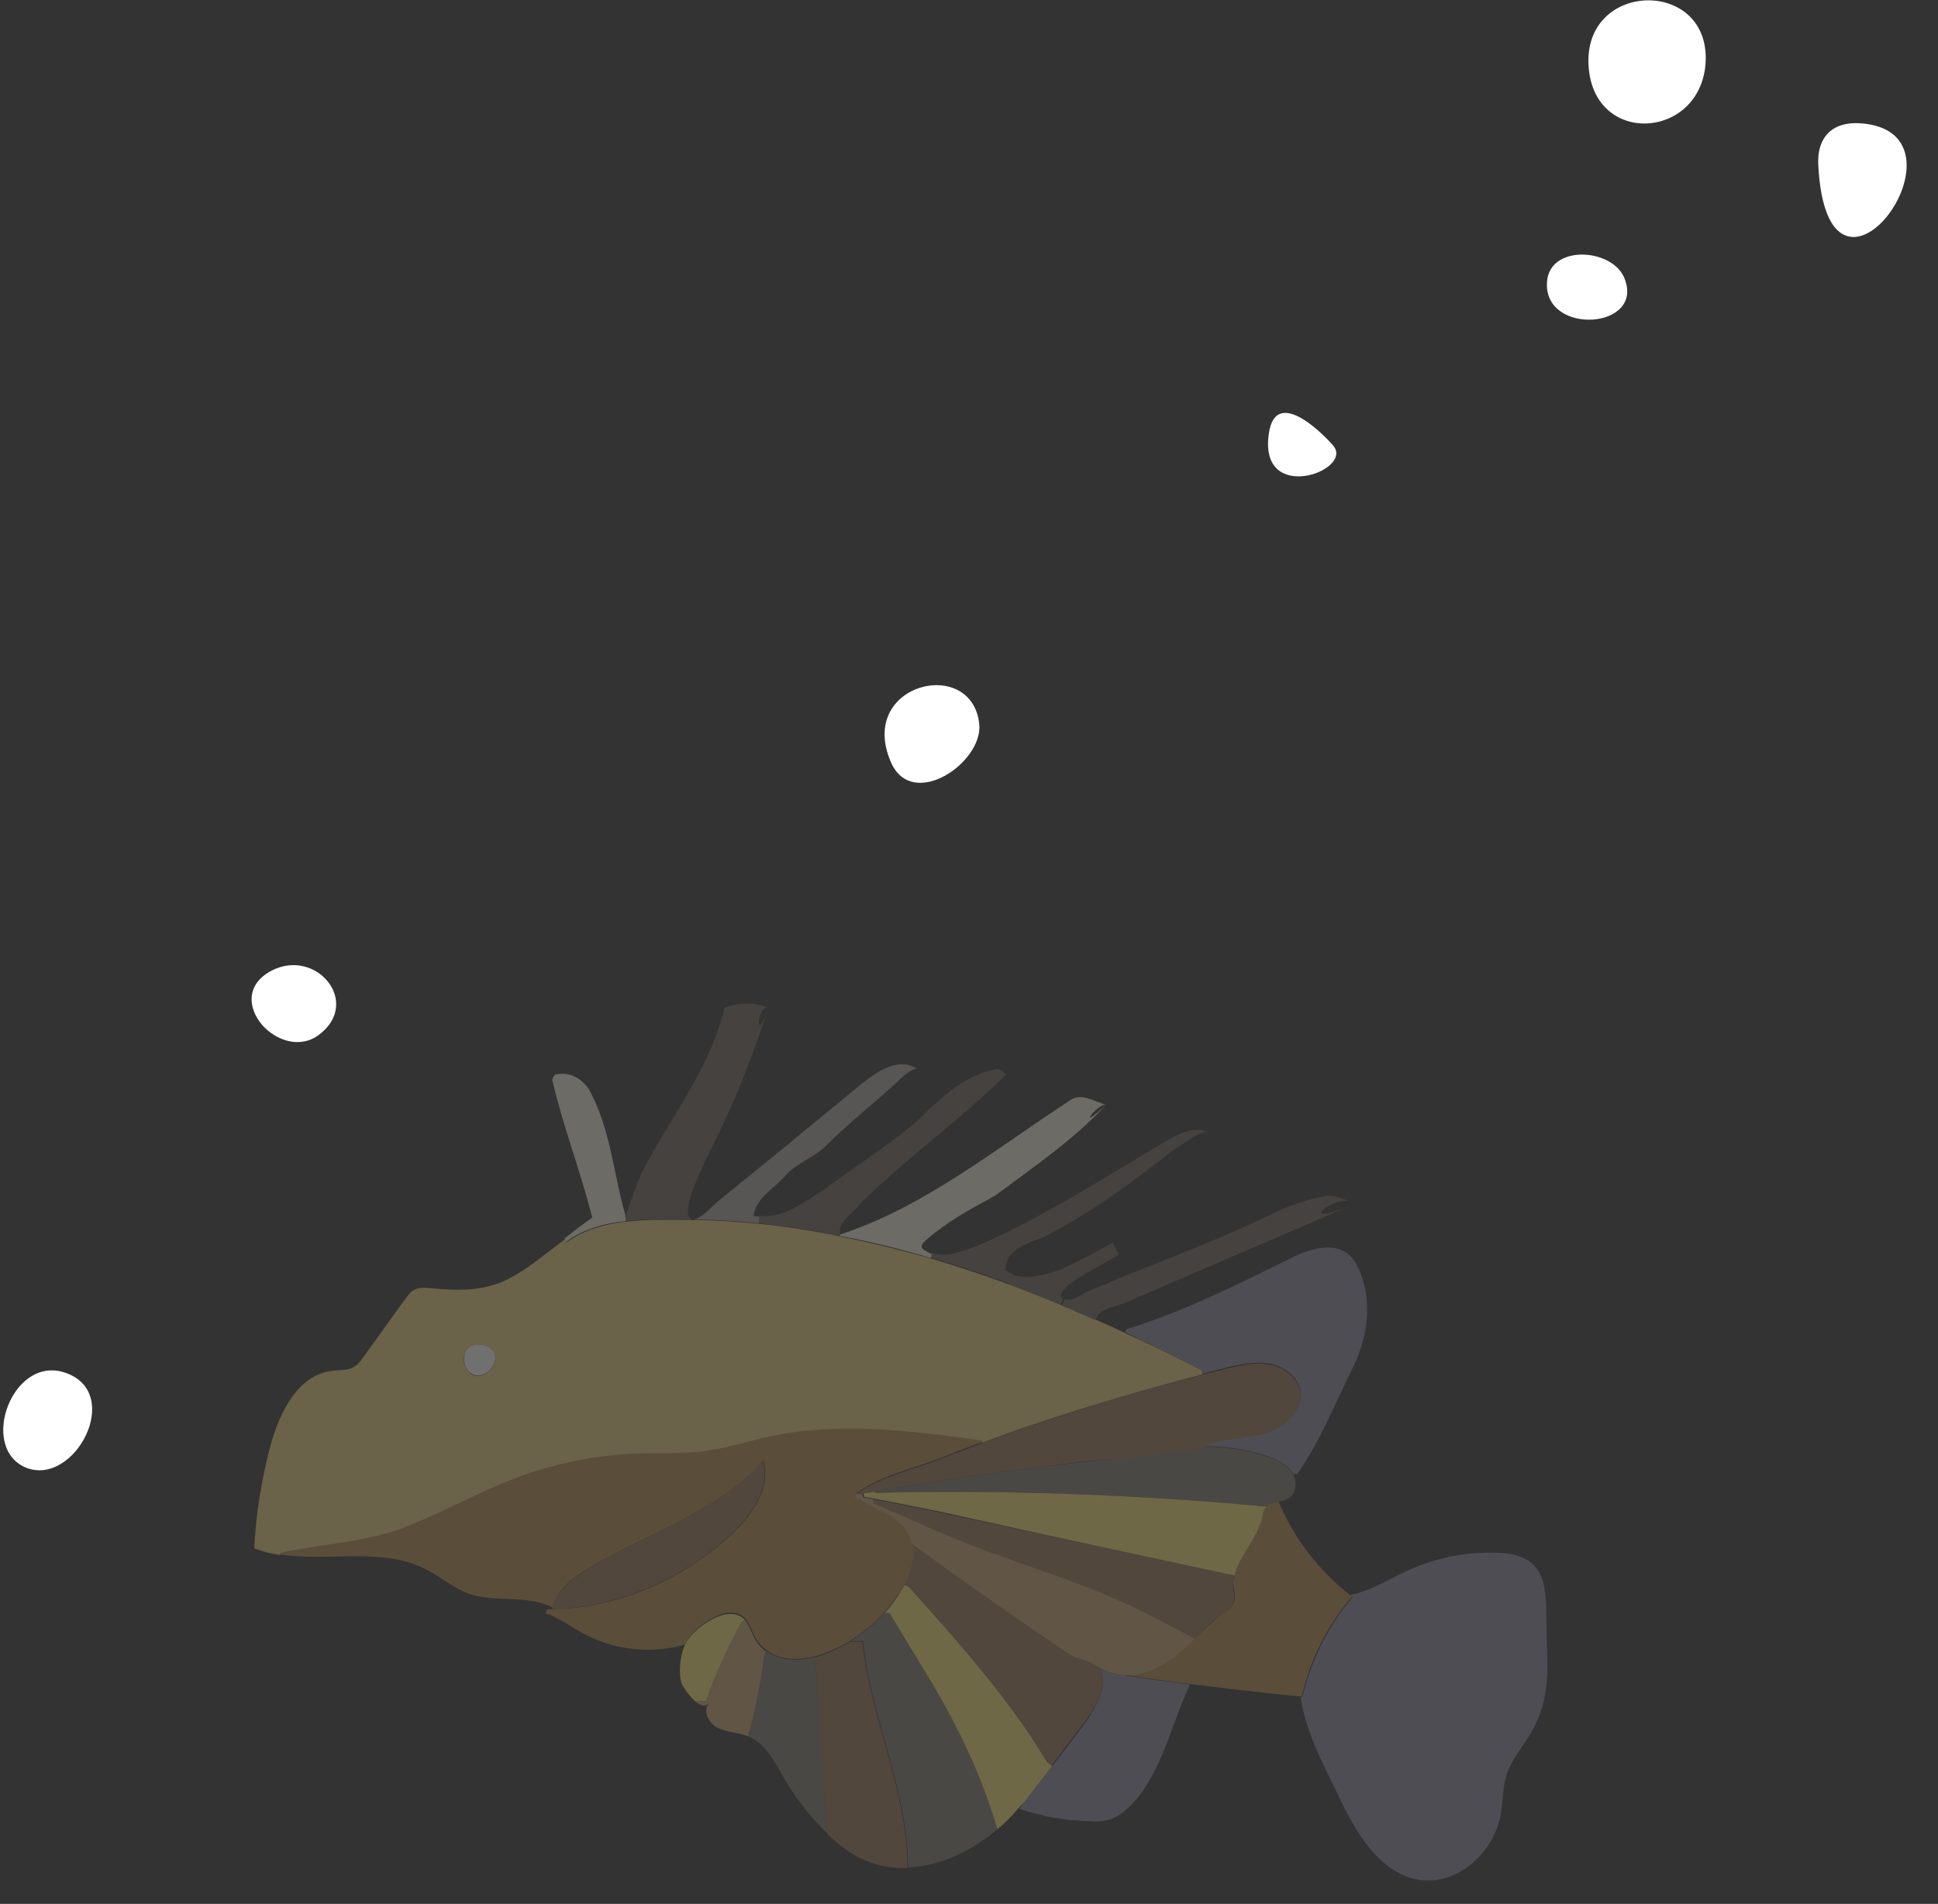 <?xml version="1.0" encoding="utf-8"?>
<!-- Generator: Adobe Illustrator 22.1.0, SVG Export Plug-In . SVG Version: 6.00 Build 0)  -->
<svg version="1.1" xmlns="http://www.w3.org/2000/svg" xmlns:xlink="http://www.w3.org/1999/xlink" x="0px" y="0px"
	 viewBox="0 0 340 334" style="enable-background:new 0 0 340 334;" xml:space="preserve">
<rect x="0" y="0" width="340" height="334" fill="#333333" stroke="none"/>
<style type="text/css">
	.st0{opacity:0.3;}
	.st1{fill:#8F8BA0;}
	.st2{fill:#B58C4B;}
	.st3{fill:#997455;}
	.st4{fill:#EAD07C;}
	.st5{fill:#70655D;}
	.st6{fill:#F9E373;}
	.st7{fill:#7F786B;}
	.st8{fill:#F1EEDB;}
	.st9{fill:#CEA572;}
	.st10{fill:#B0A6A4;}
	.st11{fill:#FFFFFF;}
</style>
<g id="Layer_1">
</g>
<g id="_x33__SCHEDULE">
	<g id="lionfish_1_">
		<g id="XMLID_327_" class="st0">
			<g>
				<path class="st1" d="M271.3,284.4c0,7.3,1.2,13.2-2.9,19.9c-1.4,2.3-3.3,4.5-4.1,7.1c-0.7,2.2-0.6,4.6-1,6.8
					c-1.1,6.6-7.4,12.5-14.1,11.6c-6.6-0.9-10.8-7.4-13.7-13.4c-2.7-5.6-6.5-12.4-7.3-18.7c0.1,0,0.2,0,0.3,0
					c1.5-6.4,4.5-12.5,8.8-17.5c-0.2-0.1-0.4-0.3-0.5-0.4c3.5-0.6,6.7-2.7,10-4.2c4.9-2.3,10.4-3.4,15.9-3.2
					C271,272.7,271.3,277.7,271.3,284.4z"/>
				<path class="st1" d="M237.6,239.4c-3.4,6.8-5.8,13.1-10,19.2l-0.7,0c-0.1-0.2-0.2-0.3-0.3-0.5c-1-1.4-2.7-2.1-4.4-2.7
					c-3.6-1.2-7.3-1.7-11.1-1.7c-0.1,0-0.1,0-0.2,0c3.3-1.6,7.2-1.3,10.7-2.3c3.5-0.9,7.2-3.9,6.5-7.5c-0.4-2.5-2.9-4.2-5.4-4.7
					c-2.5-0.4-5,0.1-7.5,0.7c-1.4,0.4-2.9,0.7-4.3,1.1l-0.3-0.8c-4.4-2.3-8.8-4.4-13.2-6.5l0.2-0.5c10.3-3.2,20-8.1,29.7-12.9
					c3.4-1.5,8.2-2.9,10.7,1.5C241,227.8,240,234.1,237.6,239.4z"/>
				<path class="st2" d="M236.7,279.7c0.2,0.2,0.4,0.3,0.5,0.4c-4.3,5-7.4,11.1-8.8,17.5c-0.1,0-0.2,0-0.3,0
					c-6.5-0.6-13-1.4-19.5-2.2c-3.8-0.5-7.7-1-11.5-1.6c2.6,0.1,5.4-0.8,7.6-2.3c1.8-1.2,3.3-2.6,4.9-4.1c1.6-1.5,3.1-2.9,4.8-4.2
					c0.8-0.6,1.7-1.2,2.1-2.1c0.3-0.9,0-1.9-0.1-2.8c-0.1-0.7,0-1.4,0.2-2c0.8-3.5,3.9-6.4,4.8-10c0.2-0.7,0.3-1.4,0.7-2
					c0,0,0.1-0.1,0.1-0.1c0.5-0.6,1.3-0.7,2.1-0.9l0,0.1C227,269.9,231.4,275.5,236.7,279.7z"/>
				<path class="st3" d="M215.5,276.2l1,0.2c-0.1,0.7-0.2,1.3-0.2,2c0.1,0.9,0.4,1.9,0.1,2.8c-0.3,1-1.2,1.6-2.1,2.1
					c-1.7,1.2-3.3,2.7-4.8,4.2l-0.9-0.5c-3.8-1.9-7.5-4-11.4-5.8c-7.3-3.3-14.9-5.9-22.5-8.5c-7.4-2.6-14.4-5.9-21.6-9l0.1-0.7
					c4.5,0.9,8.9,1.7,13.4,2.7C183,269.2,199.2,272.7,215.5,276.2z"/>
				<path class="st4" d="M81.7,237.1c-0.7,1.4-0.2,3.4,1.3,4.1c2.1,0.8,4.6-1.7,3.7-3.7C85.9,235.5,82.7,235.4,81.7,237.1z
					 M210.7,240.3l0.3,0.8c-10,2.6-19.9,5.5-29.7,8.8c-3,1-6,2.1-9,3.2l-0.1-0.3c-12.2-1.7-24.7-3.3-36.7-0.8
					c-3.8,0.8-7.6,2-11.5,2.6c-4.1,0.6-8.3,0.3-12.5,0.5c-7.3,0.3-14.5,1.8-21.3,4.4c-6.6,2.5-12.8,6.1-19.4,8.6
					c-7.2,2.7-14.3,2.8-21.6,4.4l0,0.3c-1.6-0.2-3.1-0.6-4.6-1.2c0.3-6.1,1.3-12.2,2.9-18.2c1.6-5.7,4.8-12.2,10.7-12.9
					c1.3-0.2,2.7,0,3.9-0.7c0.7-0.4,1.2-1.1,1.7-1.8c2.4-3.3,4.8-6.7,7.2-10c0.5-0.6,0.9-1.3,1.6-1.7c1-0.5,2.1-0.4,3.2-0.3
					c3.9,0.4,8,0.5,11.7-0.9c2.9-1.1,5.3-2.9,7.8-4.8c1.3-1,2.5-1.9,3.8-2.9l0.4,0.5c3-2.2,6.7-3.2,10.4-3.6
					c3.5-0.4,7.2-0.3,10.5-0.3c0.3,0,0.6,0,0.9,0c0.2,0.1,0.4,0.1,0.6,0c3.8,0.1,7.5,0.3,11.3,0.7c3.3,0.3,6.7,0.8,10,1.4
					c1.4,0.2,2.8,0.5,4.2,0.8c5.4,1.1,10.7,2.4,16,3.9c4.7,1.4,9.3,2.9,13.8,4.6c3.1,1.1,6.1,2.3,9.1,3.6c0.4,0.1,0.7,0.3,1.1,0.4
					c1.6,0.7,3.2,1.4,4.8,2.1c1.8,0.8,3.7,1.6,5.5,2.5C202,235.9,206.4,238.1,210.7,240.3z"/>
				<path class="st1" d="M192.9,292.4c1.2,1,2.7,1.5,4.3,1.5c3.8,0.6,7.6,1.1,11.5,1.6l0,0.2c-3.3,6.9-4.8,15.2-10.2,20.9
					c-1.1,1.1-2.3,2.1-3.8,2.6c-1.1,0.3-2.2,0.4-3.3,0.3c-4.3-0.1-8.6-0.8-12.6-2.2c0.3-0.3,0.6-0.7,0.8-1c1.7-2.2,3.4-4.4,5.1-6.6
					c2-2.6,4-5.2,6-7.9C192.5,299.1,194.6,295.4,192.9,292.4C192.9,292.4,192.9,292.4,192.9,292.4z"/>
				<path class="st5" d="M187.1,228c1.6,0.1,2.5-0.9,3.8-1.5c1.7-0.8,3.4-1.2,5-2.1c9.7-3.9,18.9-7.3,28.6-12.1
					c2.4-1,4.9-1.9,7.8-2.4c1.6-0.4,2.8,0.2,4.3,0.8c-3.5-0.5-9,4.7,0.6,0.7c-11.3,4.9-22.6,9.7-33.9,14.6c-2,0.9-4,1.7-6,2.6
					c-1.3,0.5-3.9,1-4.7,2.1l-0.4,0.9c-1.6-0.7-3.2-1.4-4.8-2.1c-0.4-0.1-0.7-0.3-1.1-0.4l0.4-1C186.7,227.9,186.9,227.9,187.1,228z
					"/>
				<path class="st6" d="M178.6,317.3c-1.1,1.3-2.3,2.5-3.6,3.6l-0.2-0.2c-2.7-9.2-6.7-17.5-11.6-25.6c-2.4-4-4.8-8-7.2-11.9
					l-0.9-0.1c0.9-1,1.7-2,2.4-3.1c0.4-0.6,0.8-1.3,1.2-2l0.8,0.4c7.5,8.4,15.1,16.8,21.3,26.1c1,1.5,2,3.1,3,4.7l0.8,0.6
					c-1.7,2.2-3.4,4.4-5.1,6.6C179.2,316.6,178.9,317,178.6,317.3z"/>
				<path class="st5" d="M186.4,227.8c0,0,0.1,0.1,0.1,0.1l-0.4,1c-3-1.2-6-2.4-9.1-3.6l0.6-1.7c2.4,0.9,5.5,0.1,8-0.7
					c3.3-1.5,6.5-3.1,9.6-4.9l1.1,2.1c-0.9,0.5-1.7,1-2.6,1.5C192.9,222.1,184.6,226.2,186.4,227.8z"/>
				<path class="st7" d="M174.9,320.6l0.2,0.2c-4.4,3.8-10.1,6.6-15.8,6.8c0-13.5-6.5-26.2-7.9-39.7l-2.2,0c2.2-1.4,4.2-3,6-5
					l0.9,0.1c2.4,4,4.8,8,7.2,11.9C168.2,303.1,172.2,311.5,174.9,320.6z"/>
				<path class="st7" d="M153.4,261.7c9.5-1.7,19.1-3.1,28.7-4.3c5.2-0.6,10.4-1.2,15.6-1.8c4.4-0.4,9-0.7,13.4-1.8
					c3.8,0,7.5,0.5,11.1,1.7c1.7,0.5,3.4,1.3,4.4,2.7c0.1,0.2,0.2,0.3,0.3,0.5c0.7,1.4,0.5,3.3-0.8,4.1c-0.5,0.4-1.2,0.5-1.9,0.6
					c-0.8,0.2-1.6,0.3-2.1,0.9c-22.7-2.1-45.9-3-68.7-2.4L153.4,261.7z"/>
				<path class="st5" d="M171.6,218.5c12.1-5.3,22.3-12.1,34-18.9c1.5-0.8,3-1.5,4.9-1.4c0.5,0.1,1.1,0.3,1.6,0.3
					c-2.2,0.1-4.1,2-6.6,3.5c-7.3,5.8-14.1,10.7-22.3,15c-2.4,1-6.8,1.9-6.8,5.8c0.4,0.3,0.8,0.5,1.3,0.7l-0.6,1.7
					c-4.5-1.7-9.1-3.2-13.8-4.6l0.2-0.8C166.1,220.8,169.2,219.3,171.6,218.5z"/>
				<path class="st8" d="M163.3,220.7c-5.3-1.6-10.6-2.9-16-3.9l0-0.2c15-4.9,27.2-15,40.8-23.8c1.9-1,3.9,0.5,6,1
					c-1.4-0.4-5.7,5.2,0,0c-6,6.3-12.3,10.6-19.6,16c-4.4,2.4-8.2,4.4-12.1,7.8c-0.5,0.5-1,1-0.5,1.5c0.5,0.4,1.1,0.7,1.6,0.9
					L163.3,220.7z"/>
				<path class="st3" d="M160.3,271c8.5,6.2,17.2,12.3,25.9,18.2c0.9,0.6,1.8,1.2,2.7,1.6c0.8,0.3,1.8,0.5,2.6,0.9
					c0.5,0.2,1,0.5,1.4,0.8c1.7,2.9-0.4,6.6-2.4,9.3c-2,2.6-4,5.3-6,7.9l-0.8-0.6c-1-1.6-2-3.1-3-4.7c-6.3-9.3-13.8-17.7-21.3-26.1
					l-0.8-0.4c0.6-1.3,1.1-2.6,1.3-4c0.1-1.1,0.1-2-0.1-2.8L160.3,271z"/>
				<path class="st6" d="M153.5,261.9c22.8-0.6,46,0.3,68.7,2.4c0,0-0.1,0.1-0.1,0.1c-0.5,0.6-0.5,1.3-0.7,2c-0.9,3.6-4,6.5-4.8,10
					l-1-0.2c-16.3-3.5-32.6-7-48.8-10.6c-4.5-1-8.9-1.8-13.4-2.7c-0.6-0.1-1.2-0.2-1.8-0.3l-0.1-0.7c0.7-0.1,1.3-0.2,2-0.3
					L153.5,261.9z"/>
				<path class="st3" d="M182.1,257.4c-9.6,1.2-19.2,2.6-28.7,4.3c-0.7,0.1-1.3,0.2-2,0.3c-0.1,0-0.3,0-0.4,0.1l-0.6-0.1
					c3.7-2.8,10-4.3,14.2-5.9c2.5-1,5.1-1.9,7.6-2.9c3-1.1,6-2.2,9-3.2c9.8-3.3,19.7-6.3,29.7-8.8c1.4-0.4,2.9-0.7,4.3-1.1
					c2.5-0.6,5-1.2,7.5-0.7c2.5,0.4,4.9,2.2,5.4,4.7c0.6,3.6-3,6.6-6.5,7.5c-3.5,0.9-7.4,0.7-10.7,2.3c0.1,0,0.1,0,0.2,0
					c-4.3,1.1-9,1.4-13.4,1.8C192.5,256.1,187.3,256.7,182.1,257.4z"/>
				<path class="st9" d="M153.2,263.7c7.2,3.1,14.2,6.4,21.6,9c7.6,2.7,15.2,5.2,22.5,8.5c3.9,1.8,7.6,3.8,11.4,5.8l0.9,0.5
					c-1.5,1.5-3.1,2.9-4.9,4.1c-2.2,1.5-5,2.4-7.6,2.3c-1.6-0.1-3-0.6-4.3-1.5c0,0,0,0.1,0,0.1c-0.5-0.3-0.9-0.6-1.4-0.8
					c-0.8-0.4-1.7-0.6-2.6-0.9c-1-0.4-1.9-1-2.7-1.6c-8.7-5.9-17.4-12-25.9-18.2l-0.4,0.1c-0.9-5.1-6.4-5.7-10.2-8.5
					c0.2-0.2,0.5-0.4,0.7-0.6l0.6,0.1c0.1,0,0.3,0,0.4-0.1l0.1,0.7c0.6,0.1,1.2,0.2,1.8,0.3L153.2,263.7z"/>
				<path class="st3" d="M145.2,321.8c0,0-0.1-0.1-0.1-0.1l0,0c-0.7-9.8-1.4-19.7-2-29.5l-0.4-1.4c1-0.2,2-0.6,2.9-1
					c1.2-0.5,2.4-1.1,3.5-1.8l2.2,0c1.4,13.4,7.9,26.1,7.9,39.7c-2.4,0.1-4.8-0.3-7.1-1.2C149.5,325.5,147.2,323.7,145.2,321.8z"/>
				<path class="st7" d="M134.1,290.1l0.3-0.5c1.2,0.9,2.7,1.4,4.2,1.5c1.4,0.1,2.7,0,4.1-0.4l0.4,1.4c0.7,9.8,1.4,19.7,2,29.5l0,0
					c-2.9-2.8-5.4-6-7.4-9.4c-1.7-2.9-3.3-6.3-6.4-7.6l0.1-0.2C132.6,299.7,133.5,294.9,134.1,290.1z"/>
				<path class="st5" d="M143.1,216c-3.3-0.6-6.7-1-10-1.4l0.1-1.3c4.3,0.4,7.5-2.2,11.2-4.5c5.8-4.4,11.6-7.8,17-12.6
					c3.9-3.9,8.2-7.8,13.6-8.7c0.5,0,1.5,1,1.5,1c-8.2,8.2-17.5,14.6-25.7,22.8c-1,1.5-3.9,2.9-3.4,5.3l0,0.2
					C145.9,216.5,144.5,216.2,143.1,216z"/>
				<path class="st9" d="M131,304.5c-1.6-0.6-3.5-0.6-5.1-1.4c-1.6-0.8-2.7-3-1.5-4.3c-0.6,0.7-1.5,0.4-2.4-0.3l1.9-0.1
					c1.6-4.7,3.6-9.3,6.1-13.7l0.7-0.5c0.1,0.1,0.2,0.2,0.3,0.4c0.6,1,1,2.1,1.6,3.2c0.5,0.8,1.1,1.4,1.8,1.9l-0.3,0.5
					c-0.6,4.8-1.5,9.6-2.8,14.3l-0.1,0.2C131.2,304.6,131.1,304.5,131,304.5z"/>
				<path class="st6" d="M120.1,288.7c0.1-0.2,0.1-0.3,0.2-0.4c1.5-2.9,7.7-7.2,10.4-4.1l-0.7,0.5c-2.4,4.4-4.5,9-6.1,13.7l-1.9,0.1
					c-1.1-1-2.2-2.6-2.4-3.1C119,293.6,119.3,290.5,120.1,288.7z"/>
				<path class="st10" d="M133.1,214.6c-3.7-0.4-7.5-0.6-11.3-0.7c0,0,0,0,0,0c1.5-0.3,3.5-2.7,4.7-3.6c1.6-1.3,3.2-2.6,4.8-3.9
					c3.1-2.5,6.2-5,9.3-7.6c3.5-2.9,7.1-5.8,10.6-8.7c2.5-2,6.5-4.8,9.6-2.6c-1.3,0.1-2.8,1.8-3.7,2.6c-4.1,3.7-8.4,7.1-12.3,11
					c-1.9,1.9-4.9,2.9-6.8,4.9c-1.9,2.4-5.3,3.9-5.8,7.3c0.3,0.1,0.7,0.1,1,0.1L133.1,214.6z"/>
				<path class="st5" d="M120.4,213.9c-3.3,0-7-0.1-10.5,0.3l-0.1-1.1c0.8-2.3,1.7-4.7,2.7-7.2c4.9-9.7,12.1-18.4,14.6-29.1
					c2.4-1,5.3-1,7.7,0c-2-0.5-2.4,6.7-0.1,0.4c-2.3,6.9-4.9,13.8-8,20.4c-1.4,3-3.1,6-4.3,9.1c-0.4,0.8-2.9,6.6-1,7.2
					C120.9,213.9,120.6,213.9,120.4,213.9z"/>
				<path class="st8" d="M109.8,214.2c-3.8,0.4-7.4,1.4-10.4,3.6l-0.4-0.5c1.6-1.3,3.2-2.5,4.9-3.7l-0.1-0.4
					c-2.1-8.2-5-15.5-6.9-23.7c0-0.5,0.5-1,0.5-1c2.4-0.5,4.4,0.5,5.8,2.4c3.9,6.8,4.4,15,6.5,22.2L109.8,214.2z"/>
				<path class="st3" d="M128,269.4c-8.3,7.6-19.6,12.6-31,12.9v-0.1c-0.1,0-0.1-0.1-0.2-0.1l0.1-0.3c1-3,3.7-5,6.3-6.6
					c10.3-6.2,22.6-9.8,30.6-18.9C135.3,261.1,131.7,266,128,269.4z"/>
				<path class="st11" d="M86.7,237.4c0.9,2.1-1.7,4.6-3.7,3.7c-1.5-0.6-1.9-2.6-1.3-4.1C82.7,235.4,85.9,235.5,86.7,237.4z"/>
				<path class="st2" d="M102.6,286.7c-2.3-1.2-4.5-2.9-6.9-3.7l0.3-0.7c0.4,0,0.7,0,1.1,0c11.4-0.2,22.7-5.3,31-12.9
					c3.7-3.4,7.3-8.3,5.8-13.2c-7.9,9.1-20.3,12.7-30.6,18.9c-2.7,1.6-5.4,3.6-6.3,6.6l-0.1,0.3c-4.3-2.3-9.9-0.8-14.6-2.4
					c-2.8-1-5.1-3.1-7.8-4.4c-7.6-3.8-16.9-1.2-25.3-2.5l0-0.3c7.3-1.6,14.4-1.7,21.6-4.4c6.6-2.5,12.8-6.1,19.4-8.6
					c6.8-2.6,14-4.1,21.3-4.4c4.2-0.2,8.4,0.1,12.5-0.5c3.9-0.5,7.6-1.8,11.5-2.6c12-2.5,24.5-0.9,36.7,0.8l0.1,0.3
					c-2.5,0.9-5.1,1.9-7.6,2.9c-4.2,1.6-10.5,3.1-14.2,5.9c-0.2,0.2-0.5,0.4-0.7,0.6c3.8,2.8,9.2,3.5,10.2,8.5
					c0.2,0.8,0.2,1.8,0.1,2.8c-0.2,1.4-0.6,2.8-1.3,4c-0.3,0.7-0.7,1.4-1.2,2c-0.7,1.1-1.5,2.1-2.4,3.1c-1.7,1.9-3.8,3.6-6,5
					c-1.1,0.7-2.3,1.3-3.5,1.8c-1,0.4-1.9,0.8-2.9,1c-1.3,0.3-2.7,0.5-4.1,0.4c-1.5-0.1-3-0.6-4.2-1.5c-0.7-0.5-1.4-1.2-1.8-1.9
					c-0.6-1-1-2.2-1.6-3.2c-0.1-0.1-0.2-0.3-0.3-0.4c-2.7-3.2-8.9,1.2-10.4,4.1c-0.1,0.1-0.1,0.3-0.2,0.4
					C114.3,290.2,107.9,289.5,102.6,286.7z"/>
			</g>
			<g>
			</g>
		</g>
	</g>
	<g>
		<path class="st11" d="M319,29c1.6,30.4,26.8-3.4,9.4-7.1C321.3,20.5,318.7,24.3,319,29z"/>
	</g>
	<g>
		<path class="st11" d="M222.6,76.1c-1.8,12.4,14.7,6.6,11.4,2.2C232.7,76.7,223.8,67.4,222.6,76.1z"/>
	</g>
	<g>
		<path class="st11" d="M271.4,49.5c-0.6,9.5,17.5,8.3,13.5-0.9C282.6,43.5,271.8,42.9,271.4,49.5z"/>
	</g>
	<g>
		<path class="st11" d="M278.7,11.6c-1-15.2,21.8-15.5,20.5-0.2C298,24.5,279.6,25.6,278.7,11.6z"/>
	</g>
	<g>
		<path class="st11" d="M171.8,127c0.7,6.8-11.8,15.3-15.5,6.7C150.3,119.9,170.5,115,171.8,127z"/>
	</g>
	<g>
		<path class="st11" d="M11.4,240.8c-9.2-3.1-15.1,13-7,16.6C13,261.1,21.9,244.3,11.4,240.8z"/>
	</g>
	<g>
		<path class="st11" d="M56,181.5c7.5-5.7-0.6-15.3-8.4-11.2c-4.5,2.4-4.1,6.5-1.7,9.4C48.3,182.5,52.6,184.1,56,181.5z"/>
	</g>
</g>
</svg>
